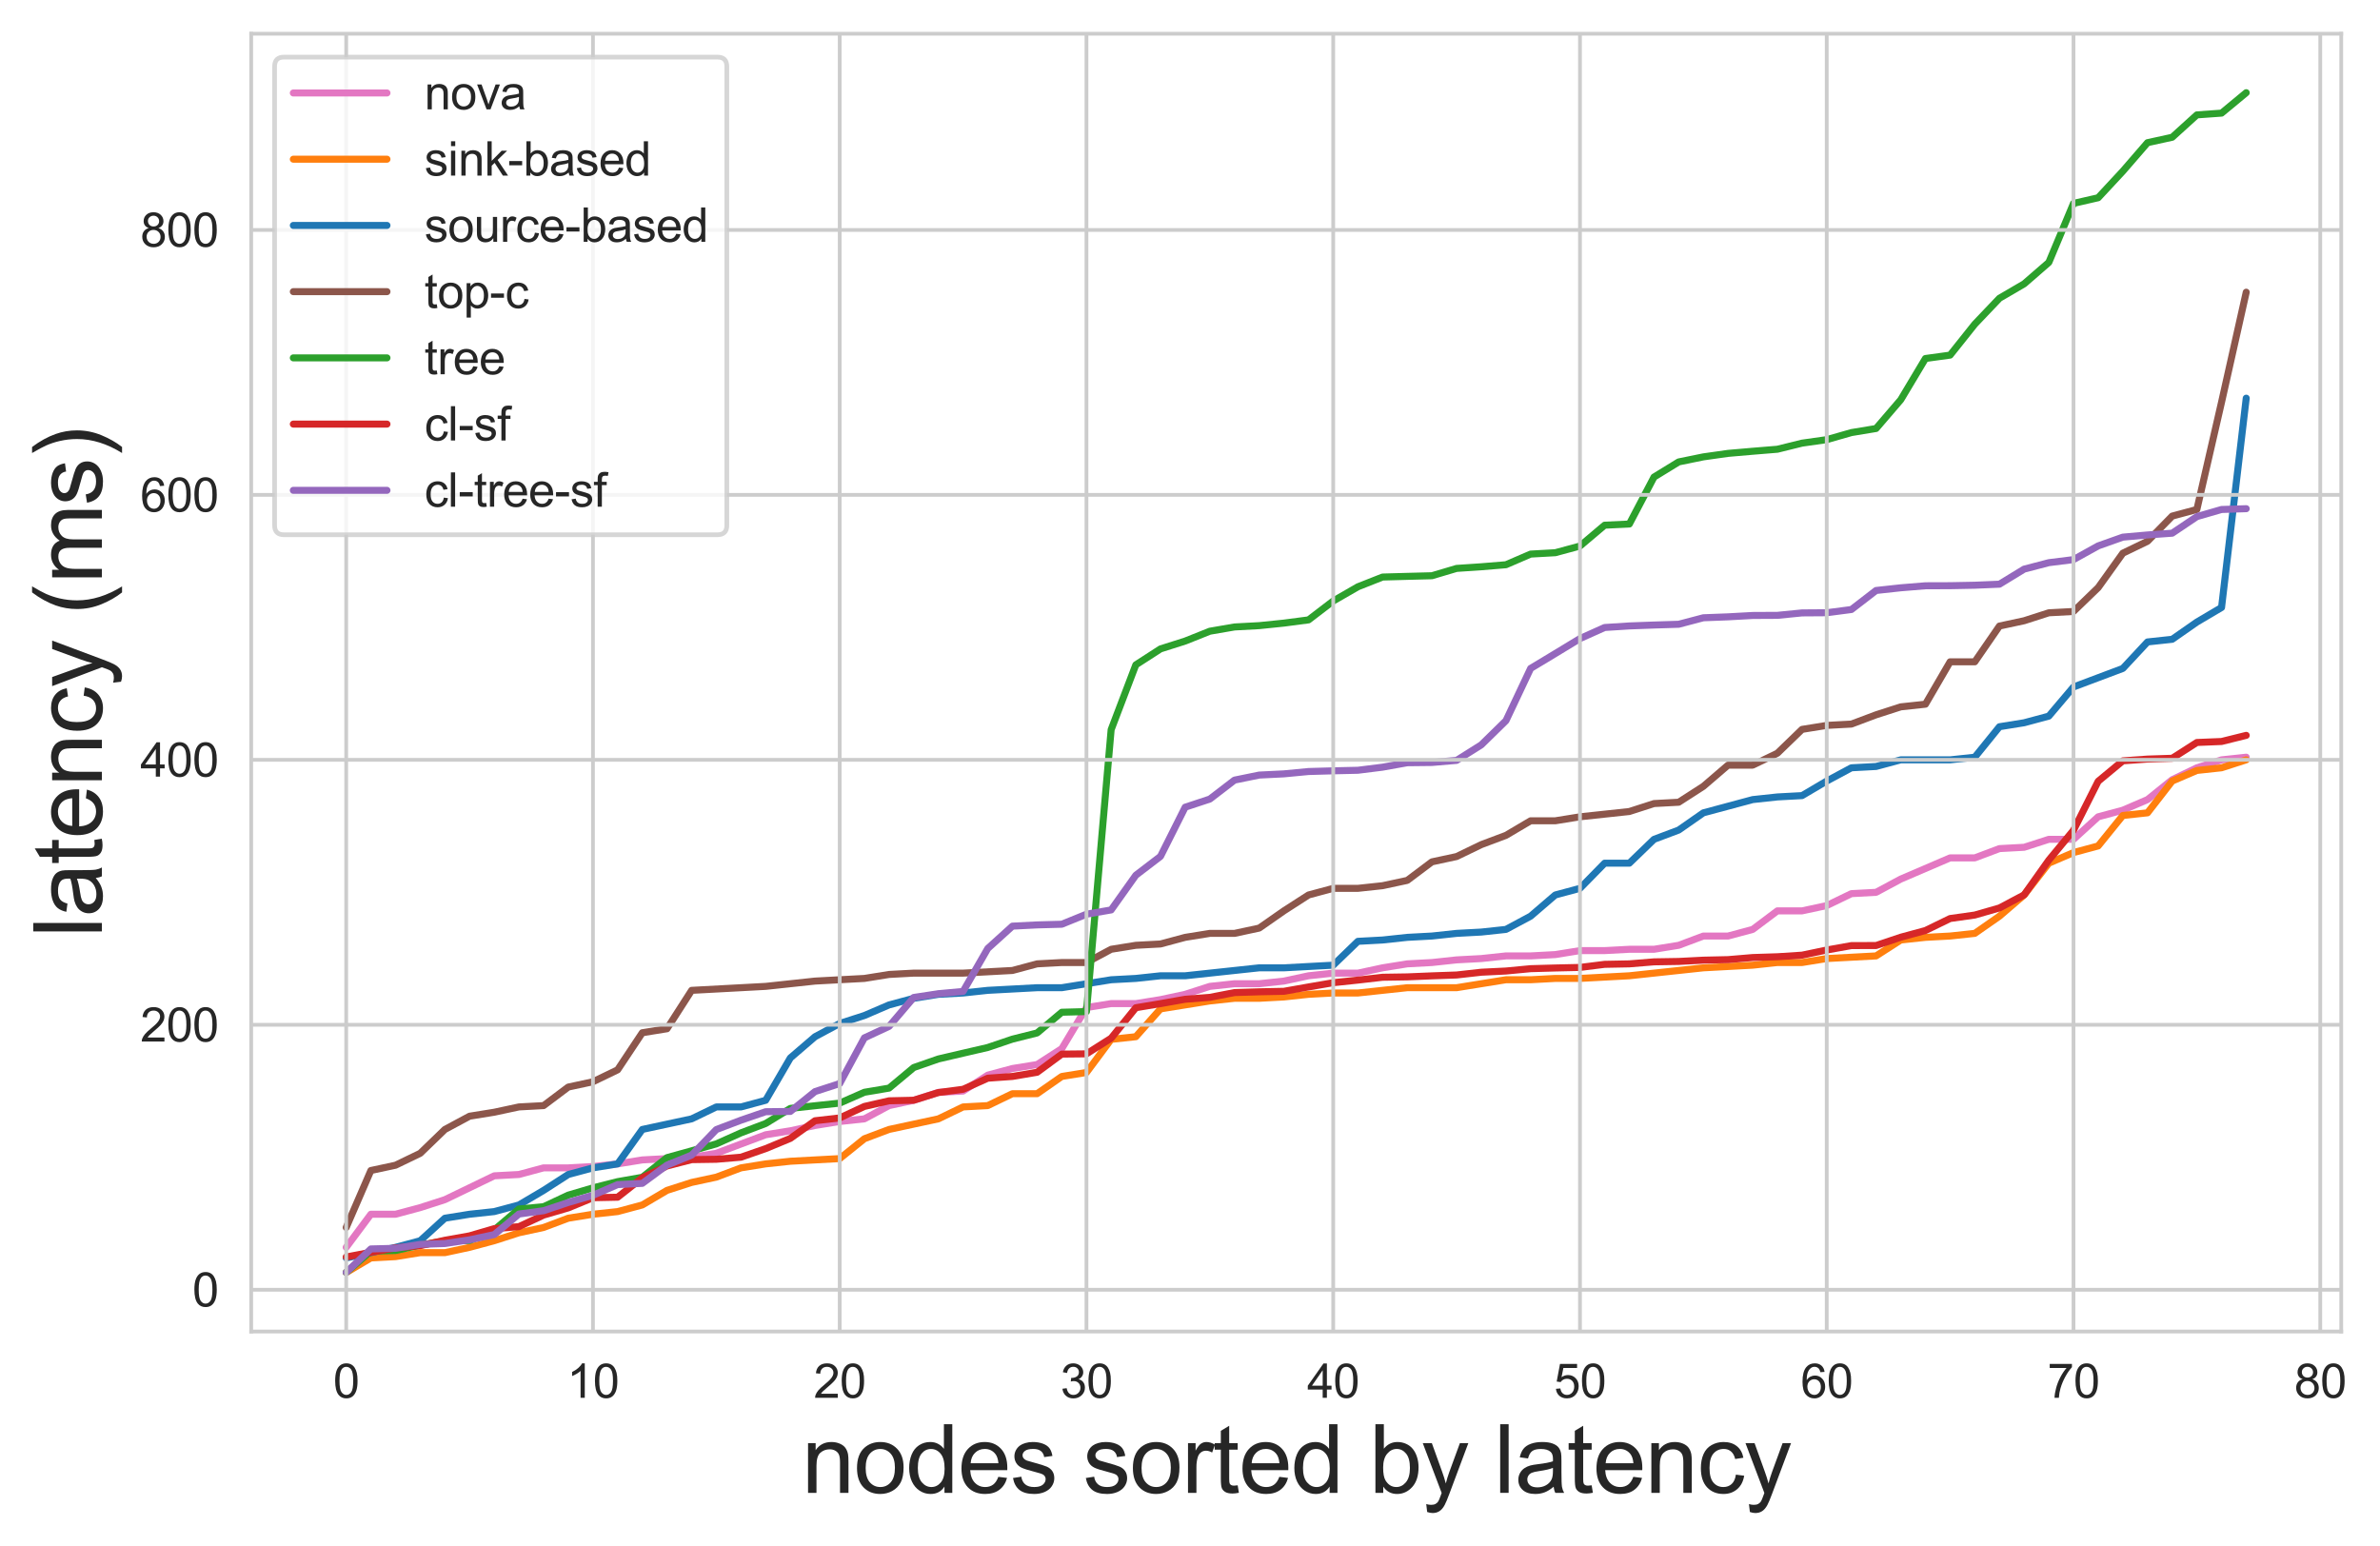 <?xml version="1.0" encoding="utf-8" standalone="no"?>
<!DOCTYPE svg PUBLIC "-//W3C//DTD SVG 1.1//EN"
  "http://www.w3.org/Graphics/SVG/1.1/DTD/svg11.dtd">
<svg xmlns:xlink="http://www.w3.org/1999/xlink" width="508.333pt" height="330.27pt" viewBox="0 0 508.333 330.27" xmlns="http://www.w3.org/2000/svg" version="1.1">
 <defs>
  <style type="text/css">*{stroke-linejoin: round; stroke-linecap: butt}</style>
 </defs>
 <g id="figure_1">
  <g id="patch_1">
   <path d="M 0 330.27 
L 508.333 330.27 
L 508.333 0 
L 0 0 
z
" style="fill: #ffffff"/>
  </g>
  <g id="axes_1">
   <g id="patch_2">
    <path d="M 53.652 284.4 
L 500.052 284.4 
L 500.052 7.2 
L 53.652 7.2 
z
" style="fill: #ffffff"/>
   </g>
   <g id="line2d_1">
    <path d="M 73.942 266.424 
L 79.213 259.35 
L 84.483 259.35 
L 89.754 257.935 
L 95.024 256.237 
L 100.294 253.691 
L 105.565 251.144 
L 110.835 250.861 
L 116.105 249.447 
L 121.376 249.447 
L 126.646 249.164 
L 131.916 248.598 
L 137.187 247.749 
L 142.457 247.466 
L 147.728 247.183 
L 152.998 246.334 
L 158.268 244.353 
L 163.539 242.373 
L 168.809 241.524 
L 174.079 240.392 
L 179.35 239.543 
L 184.62 238.977 
L 189.891 236.148 
L 195.161 235.016 
L 200.431 233.318 
L 205.702 233.035 
L 210.972 229.64 
L 216.242 228.225 
L 221.513 227.376 
L 226.783 223.981 
L 232.053 215.209 
L 237.324 214.36 
L 242.594 214.36 
L 247.865 213.511 
L 253.135 212.379 
L 258.405 210.682 
L 263.676 210.116 
L 268.946 210.116 
L 274.216 209.55 
L 279.487 208.418 
L 284.757 207.852 
L 290.027 207.852 
L 295.298 206.72 
L 300.568 205.871 
L 305.839 205.589 
L 311.109 205.023 
L 316.379 204.74 
L 321.65 204.174 
L 326.92 204.174 
L 332.19 203.891 
L 337.461 203.042 
L 342.731 203.042 
L 348.002 202.759 
L 353.272 202.759 
L 358.542 201.91 
L 363.813 199.929 
L 369.083 199.929 
L 374.353 198.515 
L 379.624 194.553 
L 384.894 194.553 
L 390.164 193.421 
L 395.435 190.875 
L 400.705 190.592 
L 405.976 187.762 
L 411.246 185.499 
L 416.516 183.235 
L 421.787 183.235 
L 427.057 181.254 
L 432.327 180.971 
L 437.598 179.274 
L 442.868 179.274 
L 448.138 174.463 
L 453.409 173.049 
L 458.679 170.785 
L 463.95 166.541 
L 469.22 163.994 
L 474.49 162.296 
L 479.761 161.73 
" clip-path="url(#p0b3bf4dddc)" style="fill: none; stroke: #e377c2; stroke-width: 1.5; stroke-linecap: round"/>
   </g>
   <g id="line2d_2">
    <path d="M 73.942 271.8 
L 79.213 268.687 
L 84.483 268.405 
L 89.754 267.556 
L 95.024 267.556 
L 100.294 266.424 
L 105.565 265.009 
L 110.835 263.311 
L 116.105 262.18 
L 121.376 260.199 
L 126.646 259.35 
L 131.916 258.784 
L 137.187 257.369 
L 142.457 254.257 
L 147.728 252.559 
L 152.998 251.427 
L 158.268 249.447 
L 163.539 248.598 
L 168.809 248.032 
L 174.079 247.749 
L 179.35 247.466 
L 184.62 243.222 
L 189.891 241.241 
L 195.161 240.109 
L 200.431 238.977 
L 205.702 236.431 
L 210.972 236.148 
L 216.242 233.601 
L 221.513 233.601 
L 226.783 229.923 
L 232.053 229.074 
L 237.324 222 
L 242.594 221.434 
L 247.865 215.492 
L 253.135 214.643 
L 258.405 213.794 
L 263.676 213.228 
L 268.946 213.228 
L 274.216 212.945 
L 279.487 212.379 
L 284.757 212.096 
L 290.027 212.096 
L 295.298 211.531 
L 300.568 210.965 
L 305.839 210.965 
L 311.109 210.965 
L 316.379 210.116 
L 321.65 209.267 
L 326.92 209.267 
L 332.19 208.984 
L 337.461 208.984 
L 342.731 208.701 
L 348.002 208.418 
L 353.272 207.852 
L 358.542 207.286 
L 363.813 206.72 
L 369.083 206.437 
L 374.353 206.154 
L 379.624 205.589 
L 384.894 205.589 
L 390.164 204.74 
L 395.435 204.457 
L 400.705 204.174 
L 405.976 200.778 
L 411.246 200.212 
L 416.516 199.929 
L 421.787 199.363 
L 427.057 195.685 
L 432.327 191.158 
L 437.598 184.367 
L 442.868 182.103 
L 448.138 180.688 
L 453.409 174.18 
L 458.679 173.615 
L 463.95 166.824 
L 469.22 164.56 
L 474.49 163.994 
L 479.761 162.296 
" clip-path="url(#p0b3bf4dddc)" style="fill: none; stroke: #ff7f0e; stroke-width: 1.5; stroke-linecap: round"/>
   </g>
   <g id="line2d_3">
    <path d="M 73.942 268.687 
L 79.213 267.556 
L 84.483 266.424 
L 89.754 265.009 
L 95.024 260.199 
L 100.294 259.35 
L 105.565 258.784 
L 110.835 257.369 
L 116.105 254.257 
L 121.376 250.861 
L 126.646 249.447 
L 131.916 248.598 
L 137.187 241.241 
L 142.457 240.109 
L 147.728 238.977 
L 152.998 236.431 
L 158.268 236.431 
L 163.539 235.016 
L 168.809 225.961 
L 174.079 221.434 
L 179.35 218.604 
L 184.62 216.907 
L 189.891 214.643 
L 195.161 213.228 
L 200.431 212.379 
L 205.702 212.096 
L 210.972 211.531 
L 216.242 211.248 
L 221.513 210.965 
L 226.783 210.965 
L 232.053 210.116 
L 237.324 209.267 
L 242.594 208.984 
L 247.865 208.418 
L 253.135 208.418 
L 258.405 207.852 
L 263.676 207.286 
L 268.946 206.72 
L 274.216 206.72 
L 279.487 206.437 
L 284.757 206.154 
L 290.027 201.061 
L 295.298 200.778 
L 300.568 200.212 
L 305.839 199.929 
L 311.109 199.363 
L 316.379 199.081 
L 321.65 198.515 
L 326.92 195.685 
L 332.19 191.158 
L 337.461 189.743 
L 342.731 184.367 
L 348.002 184.367 
L 353.272 179.274 
L 358.542 177.293 
L 363.813 173.615 
L 369.083 172.2 
L 374.353 170.785 
L 379.624 170.219 
L 384.894 169.936 
L 390.164 166.824 
L 395.435 163.994 
L 400.705 163.711 
L 405.976 162.296 
L 411.246 162.296 
L 416.516 162.296 
L 421.787 161.73 
L 427.057 155.222 
L 432.327 154.374 
L 437.598 152.959 
L 442.868 146.734 
L 448.138 144.753 
L 453.409 142.772 
L 458.679 137.113 
L 463.95 136.547 
L 469.22 132.869 
L 474.49 129.757 
L 479.761 85.05 
" clip-path="url(#p0b3bf4dddc)" style="fill: none; stroke: #1f77b4; stroke-width: 1.5; stroke-linecap: round"/>
   </g>
   <g id="line2d_4">
    <path d="M 73.942 262.18 
L 79.213 250.012 
L 84.483 248.881 
L 89.754 246.334 
L 95.024 241.241 
L 100.294 238.411 
L 105.565 237.562 
L 110.835 236.431 
L 116.105 236.148 
L 121.376 232.186 
L 126.646 231.054 
L 131.916 228.508 
L 137.187 220.585 
L 142.457 219.736 
L 147.728 211.531 
L 152.998 211.248 
L 158.268 210.965 
L 163.539 210.682 
L 168.809 210.116 
L 174.079 209.55 
L 179.35 209.267 
L 184.62 208.984 
L 189.891 208.135 
L 195.161 207.852 
L 200.431 207.852 
L 205.702 207.852 
L 210.972 207.569 
L 216.242 207.286 
L 221.513 205.871 
L 226.783 205.589 
L 232.053 205.589 
L 237.324 202.759 
L 242.594 201.91 
L 247.865 201.627 
L 253.135 200.212 
L 258.405 199.363 
L 263.676 199.363 
L 268.946 198.232 
L 274.216 194.553 
L 279.487 191.158 
L 284.757 189.743 
L 290.027 189.743 
L 295.298 189.177 
L 300.568 188.045 
L 305.839 184.084 
L 311.109 182.952 
L 316.379 180.405 
L 321.65 178.425 
L 326.92 175.312 
L 332.19 175.312 
L 337.461 174.463 
L 342.731 173.898 
L 348.002 173.332 
L 353.272 171.634 
L 358.542 171.351 
L 363.813 167.955 
L 369.083 163.428 
L 374.353 163.428 
L 379.624 160.882 
L 384.894 155.788 
L 390.164 154.94 
L 395.435 154.657 
L 400.705 152.676 
L 405.976 150.978 
L 411.246 150.412 
L 416.516 141.358 
L 421.787 141.358 
L 427.057 133.718 
L 432.327 132.586 
L 437.598 130.888 
L 442.868 130.605 
L 448.138 125.512 
L 453.409 118.155 
L 458.679 115.609 
L 463.95 110.233 
L 469.22 108.818 
L 474.49 85.898 
L 479.761 62.413 
" clip-path="url(#p0b3bf4dddc)" style="fill: none; stroke: #8c564b; stroke-width: 1.5; stroke-linecap: round"/>
   </g>
   <g id="line2d_5">
    <path d="M 73.942 271.777 
L 79.213 267.226 
L 84.483 267.102 
L 89.754 265.945 
L 95.024 265.041 
L 100.294 264.968 
L 105.565 262.7 
L 110.835 258.228 
L 116.105 257.739 
L 121.376 255.27 
L 126.646 253.717 
L 131.916 252.387 
L 137.187 251.456 
L 142.457 247.258 
L 147.728 245.8 
L 152.998 244.324 
L 158.268 241.965 
L 163.539 239.969 
L 168.809 236.745 
L 174.079 236.177 
L 179.35 235.615 
L 184.62 233.3 
L 189.891 232.41 
L 195.161 228.016 
L 200.431 226.184 
L 205.702 224.955 
L 210.972 223.734 
L 216.242 221.951 
L 221.513 220.63 
L 226.783 216.206 
L 232.053 216.065 
L 237.324 155.85 
L 242.594 142.004 
L 247.865 138.6 
L 253.135 136.926 
L 258.405 134.823 
L 263.676 133.914 
L 268.946 133.631 
L 274.216 133.092 
L 279.487 132.401 
L 284.757 128.368 
L 290.027 125.333 
L 295.298 123.252 
L 300.568 123.106 
L 305.839 122.972 
L 311.109 121.407 
L 316.379 121.055 
L 321.65 120.622 
L 326.92 118.347 
L 332.19 118.054 
L 337.461 116.63 
L 342.731 112.176 
L 348.002 111.928 
L 353.272 101.897 
L 358.542 98.662 
L 363.813 97.584 
L 369.083 96.84 
L 374.353 96.385 
L 379.624 95.954 
L 384.894 94.652 
L 390.164 93.903 
L 395.435 92.397 
L 400.705 91.524 
L 405.976 85.381 
L 411.246 76.573 
L 416.516 75.849 
L 421.787 69.236 
L 427.057 63.701 
L 432.327 60.625 
L 437.598 56.054 
L 442.868 43.444 
L 448.138 42.236 
L 453.409 36.564 
L 458.679 30.474 
L 463.95 29.318 
L 469.22 24.539 
L 474.49 24.163 
L 479.761 19.8 
" clip-path="url(#p0b3bf4dddc)" style="fill: none; stroke: #2ca02c; stroke-width: 1.5; stroke-linecap: round"/>
   </g>
   <g id="line2d_6">
    <path d="M 73.942 268.485 
L 79.213 267.482 
L 84.483 266.545 
L 89.754 266.056 
L 95.024 264.909 
L 100.294 263.966 
L 105.565 262.428 
L 110.835 262.001 
L 116.105 259.532 
L 121.376 257.995 
L 126.646 255.825 
L 131.916 255.717 
L 137.187 251.56 
L 142.457 249.04 
L 147.728 247.692 
L 152.998 247.612 
L 158.268 247.168 
L 163.539 245.335 
L 168.809 243.149 
L 174.079 239.381 
L 179.35 238.776 
L 184.62 236.327 
L 189.891 235.122 
L 195.161 235.002 
L 200.431 233.355 
L 205.702 232.66 
L 210.972 230.294 
L 216.242 229.92 
L 221.513 229.029 
L 226.783 225.147 
L 232.053 225.092 
L 237.324 221.753 
L 242.594 215.243 
L 247.865 214.367 
L 253.135 213.435 
L 258.405 213.025 
L 263.676 212.005 
L 268.946 211.842 
L 274.216 211.734 
L 279.487 210.802 
L 284.757 209.898 
L 290.027 209.341 
L 295.298 208.735 
L 300.568 208.653 
L 305.839 208.434 
L 311.109 208.249 
L 316.379 207.659 
L 321.65 207.402 
L 326.92 206.901 
L 332.19 206.753 
L 337.461 206.634 
L 342.731 205.974 
L 348.002 205.873 
L 353.272 205.442 
L 358.542 205.358 
L 363.813 205.085 
L 369.083 204.968 
L 374.353 204.522 
L 379.624 204.353 
L 384.894 204.013 
L 390.164 202.914 
L 395.435 201.973 
L 400.705 201.955 
L 405.976 200.179 
L 411.246 198.752 
L 416.516 196.188 
L 421.787 195.445 
L 427.057 193.93 
L 432.327 191.137 
L 437.598 183.714 
L 442.868 177.338 
L 448.138 166.876 
L 453.409 162.506 
L 458.679 162.131 
L 463.95 161.959 
L 469.22 158.589 
L 474.49 158.376 
L 479.761 157.067 
" clip-path="url(#p0b3bf4dddc)" style="fill: none; stroke: #d62728; stroke-width: 1.5; stroke-linecap: round"/>
   </g>
   <g id="line2d_7">
    <path d="M 73.942 271.777 
L 79.213 266.763 
L 84.483 266.628 
L 89.754 265.786 
L 95.024 265.606 
L 100.294 264.823 
L 105.565 263.697 
L 110.835 259.305 
L 116.105 258.597 
L 121.376 256.836 
L 126.646 255.299 
L 131.916 253.022 
L 137.187 252.755 
L 142.457 248.865 
L 147.728 246.721 
L 152.998 241.26 
L 158.268 239.264 
L 163.539 237.452 
L 168.809 237.395 
L 174.079 233.149 
L 179.35 231.442 
L 184.62 221.677 
L 189.891 219.228 
L 195.161 213.046 
L 200.431 212.245 
L 205.702 211.76 
L 210.972 202.59 
L 216.242 197.817 
L 221.513 197.552 
L 226.783 197.408 
L 232.053 195.265 
L 237.324 194.355 
L 242.594 186.947 
L 247.865 182.915 
L 253.135 172.413 
L 258.405 170.671 
L 263.676 166.624 
L 268.946 165.548 
L 274.216 165.291 
L 279.487 164.79 
L 284.757 164.641 
L 290.027 164.522 
L 295.298 163.862 
L 300.568 162.915 
L 305.839 162.857 
L 311.109 162.411 
L 316.379 159.096 
L 321.65 153.931 
L 326.92 142.769 
L 332.19 139.592 
L 337.461 136.393 
L 342.731 134.028 
L 348.002 133.694 
L 353.272 133.5 
L 358.542 133.337 
L 363.813 131.95 
L 369.083 131.75 
L 374.353 131.46 
L 379.624 131.433 
L 384.894 130.912 
L 390.164 130.876 
L 395.435 130.187 
L 400.705 126.122 
L 405.976 125.549 
L 411.246 125.117 
L 416.516 125.1 
L 421.787 124.998 
L 427.057 124.777 
L 432.327 121.558 
L 437.598 120.183 
L 442.868 119.523 
L 448.138 116.6 
L 453.409 114.728 
L 458.679 114.262 
L 463.95 113.886 
L 469.22 110.344 
L 474.49 108.822 
L 479.761 108.652 
" clip-path="url(#p0b3bf4dddc)" style="fill: none; stroke: #9467bd; stroke-width: 1.5; stroke-linecap: round"/>
   </g>
   <g id="matplotlib.axis_1">
    <g id="xtick_1">
     <g id="line2d_8">
      <path d="M 73.942 284.4 
L 73.942 7.2 
" clip-path="url(#p0b3bf4dddc)" style="fill: none; stroke: #cccccc; stroke-width: 0.8; stroke-linecap: round"/>
     </g>
     <g id="text_1">
      <!-- 0 -->
      <g style="fill: #262626" transform="translate(71.162 298.558) scale(0.1 -0.1)">
       <defs>
        <path id="ArialMT-30" d="M 266 2259 
Q 266 3072 433 3567 
Q 600 4063 929 4331 
Q 1259 4600 1759 4600 
Q 2128 4600 2406 4451 
Q 2684 4303 2865 4023 
Q 3047 3744 3150 3342 
Q 3253 2941 3253 2259 
Q 3253 1453 3087 958 
Q 2922 463 2592 192 
Q 2263 -78 1759 -78 
Q 1097 -78 719 397 
Q 266 969 266 2259 
z
M 844 2259 
Q 844 1131 1108 757 
Q 1372 384 1759 384 
Q 2147 384 2411 759 
Q 2675 1134 2675 2259 
Q 2675 3391 2411 3762 
Q 2147 4134 1753 4134 
Q 1366 4134 1134 3806 
Q 844 3388 844 2259 
z
" transform="scale(0.016)"/>
       </defs>
       <use xlink:href="#ArialMT-30"/>
      </g>
     </g>
    </g>
    <g id="xtick_2">
     <g id="line2d_9">
      <path d="M 126.646 284.4 
L 126.646 7.2 
" clip-path="url(#p0b3bf4dddc)" style="fill: none; stroke: #cccccc; stroke-width: 0.8; stroke-linecap: round"/>
     </g>
     <g id="text_2">
      <!-- 10 -->
      <g style="fill: #262626" transform="translate(121.085 298.558) scale(0.1 -0.1)">
       <defs>
        <path id="ArialMT-31" d="M 2384 0 
L 1822 0 
L 1822 3584 
Q 1619 3391 1289 3197 
Q 959 3003 697 2906 
L 697 3450 
Q 1169 3672 1522 3987 
Q 1875 4303 2022 4600 
L 2384 4600 
L 2384 0 
z
" transform="scale(0.016)"/>
       </defs>
       <use xlink:href="#ArialMT-31"/>
       <use xlink:href="#ArialMT-30" x="55.615"/>
      </g>
     </g>
    </g>
    <g id="xtick_3">
     <g id="line2d_10">
      <path d="M 179.35 284.4 
L 179.35 7.2 
" clip-path="url(#p0b3bf4dddc)" style="fill: none; stroke: #cccccc; stroke-width: 0.8; stroke-linecap: round"/>
     </g>
     <g id="text_3">
      <!-- 20 -->
      <g style="fill: #262626" transform="translate(173.789 298.558) scale(0.1 -0.1)">
       <defs>
        <path id="ArialMT-32" d="M 3222 541 
L 3222 0 
L 194 0 
Q 188 203 259 391 
Q 375 700 629 1000 
Q 884 1300 1366 1694 
Q 2113 2306 2375 2664 
Q 2638 3022 2638 3341 
Q 2638 3675 2398 3904 
Q 2159 4134 1775 4134 
Q 1369 4134 1125 3890 
Q 881 3647 878 3216 
L 300 3275 
Q 359 3922 746 4261 
Q 1134 4600 1788 4600 
Q 2447 4600 2831 4234 
Q 3216 3869 3216 3328 
Q 3216 3053 3103 2787 
Q 2991 2522 2730 2228 
Q 2469 1934 1863 1422 
Q 1356 997 1212 845 
Q 1069 694 975 541 
L 3222 541 
z
" transform="scale(0.016)"/>
       </defs>
       <use xlink:href="#ArialMT-32"/>
       <use xlink:href="#ArialMT-30" x="55.615"/>
      </g>
     </g>
    </g>
    <g id="xtick_4">
     <g id="line2d_11">
      <path d="M 232.053 284.4 
L 232.053 7.2 
" clip-path="url(#p0b3bf4dddc)" style="fill: none; stroke: #cccccc; stroke-width: 0.8; stroke-linecap: round"/>
     </g>
     <g id="text_4">
      <!-- 30 -->
      <g style="fill: #262626" transform="translate(226.493 298.558) scale(0.1 -0.1)">
       <defs>
        <path id="ArialMT-33" d="M 269 1209 
L 831 1284 
Q 928 806 1161 595 
Q 1394 384 1728 384 
Q 2125 384 2398 659 
Q 2672 934 2672 1341 
Q 2672 1728 2419 1979 
Q 2166 2231 1775 2231 
Q 1616 2231 1378 2169 
L 1441 2663 
Q 1497 2656 1531 2656 
Q 1891 2656 2178 2843 
Q 2466 3031 2466 3422 
Q 2466 3731 2256 3934 
Q 2047 4138 1716 4138 
Q 1388 4138 1169 3931 
Q 950 3725 888 3313 
L 325 3413 
Q 428 3978 793 4289 
Q 1159 4600 1703 4600 
Q 2078 4600 2393 4439 
Q 2709 4278 2876 4000 
Q 3044 3722 3044 3409 
Q 3044 3113 2884 2869 
Q 2725 2625 2413 2481 
Q 2819 2388 3044 2092 
Q 3269 1797 3269 1353 
Q 3269 753 2831 336 
Q 2394 -81 1725 -81 
Q 1122 -81 723 278 
Q 325 638 269 1209 
z
" transform="scale(0.016)"/>
       </defs>
       <use xlink:href="#ArialMT-33"/>
       <use xlink:href="#ArialMT-30" x="55.615"/>
      </g>
     </g>
    </g>
    <g id="xtick_5">
     <g id="line2d_12">
      <path d="M 284.757 284.4 
L 284.757 7.2 
" clip-path="url(#p0b3bf4dddc)" style="fill: none; stroke: #cccccc; stroke-width: 0.8; stroke-linecap: round"/>
     </g>
     <g id="text_5">
      <!-- 40 -->
      <g style="fill: #262626" transform="translate(279.196 298.558) scale(0.1 -0.1)">
       <defs>
        <path id="ArialMT-34" d="M 2069 0 
L 2069 1097 
L 81 1097 
L 81 1613 
L 2172 4581 
L 2631 4581 
L 2631 1613 
L 3250 1613 
L 3250 1097 
L 2631 1097 
L 2631 0 
L 2069 0 
z
M 2069 1613 
L 2069 3678 
L 634 1613 
L 2069 1613 
z
" transform="scale(0.016)"/>
       </defs>
       <use xlink:href="#ArialMT-34"/>
       <use xlink:href="#ArialMT-30" x="55.615"/>
      </g>
     </g>
    </g>
    <g id="xtick_6">
     <g id="line2d_13">
      <path d="M 337.461 284.4 
L 337.461 7.2 
" clip-path="url(#p0b3bf4dddc)" style="fill: none; stroke: #cccccc; stroke-width: 0.8; stroke-linecap: round"/>
     </g>
     <g id="text_6">
      <!-- 50 -->
      <g style="fill: #262626" transform="translate(331.9 298.558) scale(0.1 -0.1)">
       <defs>
        <path id="ArialMT-35" d="M 266 1200 
L 856 1250 
Q 922 819 1161 601 
Q 1400 384 1738 384 
Q 2144 384 2425 690 
Q 2706 997 2706 1503 
Q 2706 1984 2436 2262 
Q 2166 2541 1728 2541 
Q 1456 2541 1237 2417 
Q 1019 2294 894 2097 
L 366 2166 
L 809 4519 
L 3088 4519 
L 3088 3981 
L 1259 3981 
L 1013 2750 
Q 1425 3038 1878 3038 
Q 2478 3038 2890 2622 
Q 3303 2206 3303 1553 
Q 3303 931 2941 478 
Q 2500 -78 1738 -78 
Q 1113 -78 717 272 
Q 322 622 266 1200 
z
" transform="scale(0.016)"/>
       </defs>
       <use xlink:href="#ArialMT-35"/>
       <use xlink:href="#ArialMT-30" x="55.615"/>
      </g>
     </g>
    </g>
    <g id="xtick_7">
     <g id="line2d_14">
      <path d="M 390.164 284.4 
L 390.164 7.2 
" clip-path="url(#p0b3bf4dddc)" style="fill: none; stroke: #cccccc; stroke-width: 0.8; stroke-linecap: round"/>
     </g>
     <g id="text_7">
      <!-- 60 -->
      <g style="fill: #262626" transform="translate(384.603 298.558) scale(0.1 -0.1)">
       <defs>
        <path id="ArialMT-36" d="M 3184 3459 
L 2625 3416 
Q 2550 3747 2413 3897 
Q 2184 4138 1850 4138 
Q 1581 4138 1378 3988 
Q 1113 3794 959 3422 
Q 806 3050 800 2363 
Q 1003 2672 1297 2822 
Q 1591 2972 1913 2972 
Q 2475 2972 2870 2558 
Q 3266 2144 3266 1488 
Q 3266 1056 3080 686 
Q 2894 316 2569 119 
Q 2244 -78 1831 -78 
Q 1128 -78 684 439 
Q 241 956 241 2144 
Q 241 3472 731 4075 
Q 1159 4600 1884 4600 
Q 2425 4600 2770 4297 
Q 3116 3994 3184 3459 
z
M 888 1484 
Q 888 1194 1011 928 
Q 1134 663 1356 523 
Q 1578 384 1822 384 
Q 2178 384 2434 671 
Q 2691 959 2691 1453 
Q 2691 1928 2437 2201 
Q 2184 2475 1800 2475 
Q 1419 2475 1153 2201 
Q 888 1928 888 1484 
z
" transform="scale(0.016)"/>
       </defs>
       <use xlink:href="#ArialMT-36"/>
       <use xlink:href="#ArialMT-30" x="55.615"/>
      </g>
     </g>
    </g>
    <g id="xtick_8">
     <g id="line2d_15">
      <path d="M 442.868 284.4 
L 442.868 7.2 
" clip-path="url(#p0b3bf4dddc)" style="fill: none; stroke: #cccccc; stroke-width: 0.8; stroke-linecap: round"/>
     </g>
     <g id="text_8">
      <!-- 70 -->
      <g style="fill: #262626" transform="translate(437.307 298.558) scale(0.1 -0.1)">
       <defs>
        <path id="ArialMT-37" d="M 303 3981 
L 303 4522 
L 3269 4522 
L 3269 4084 
Q 2831 3619 2401 2847 
Q 1972 2075 1738 1259 
Q 1569 684 1522 0 
L 944 0 
Q 953 541 1156 1306 
Q 1359 2072 1739 2783 
Q 2119 3494 2547 3981 
L 303 3981 
z
" transform="scale(0.016)"/>
       </defs>
       <use xlink:href="#ArialMT-37"/>
       <use xlink:href="#ArialMT-30" x="55.615"/>
      </g>
     </g>
    </g>
    <g id="xtick_9">
     <g id="line2d_16">
      <path d="M 495.572 284.4 
L 495.572 7.2 
" clip-path="url(#p0b3bf4dddc)" style="fill: none; stroke: #cccccc; stroke-width: 0.8; stroke-linecap: round"/>
     </g>
     <g id="text_9">
      <!-- 80 -->
      <g style="fill: #262626" transform="translate(490.011 298.558) scale(0.1 -0.1)">
       <defs>
        <path id="ArialMT-38" d="M 1131 2484 
Q 781 2613 612 2850 
Q 444 3088 444 3419 
Q 444 3919 803 4259 
Q 1163 4600 1759 4600 
Q 2359 4600 2725 4251 
Q 3091 3903 3091 3403 
Q 3091 3084 2923 2848 
Q 2756 2613 2416 2484 
Q 2838 2347 3058 2040 
Q 3278 1734 3278 1309 
Q 3278 722 2862 322 
Q 2447 -78 1769 -78 
Q 1091 -78 675 323 
Q 259 725 259 1325 
Q 259 1772 486 2073 
Q 713 2375 1131 2484 
z
M 1019 3438 
Q 1019 3113 1228 2906 
Q 1438 2700 1772 2700 
Q 2097 2700 2305 2904 
Q 2513 3109 2513 3406 
Q 2513 3716 2298 3927 
Q 2084 4138 1766 4138 
Q 1444 4138 1231 3931 
Q 1019 3725 1019 3438 
z
M 838 1322 
Q 838 1081 952 856 
Q 1066 631 1291 507 
Q 1516 384 1775 384 
Q 2178 384 2440 643 
Q 2703 903 2703 1303 
Q 2703 1709 2433 1975 
Q 2163 2241 1756 2241 
Q 1359 2241 1098 1978 
Q 838 1716 838 1322 
z
" transform="scale(0.016)"/>
       </defs>
       <use xlink:href="#ArialMT-38"/>
       <use xlink:href="#ArialMT-30" x="55.615"/>
      </g>
     </g>
    </g>
    <g id="text_10">
     <!-- nodes sorted by latency -->
     <g style="fill: #262626" transform="translate(171.239 318.861) scale(0.2 -0.2)">
      <defs>
       <path id="ArialMT-6e" d="M 422 0 
L 422 3319 
L 928 3319 
L 928 2847 
Q 1294 3394 1984 3394 
Q 2284 3394 2536 3286 
Q 2788 3178 2913 3003 
Q 3038 2828 3088 2588 
Q 3119 2431 3119 2041 
L 3119 0 
L 2556 0 
L 2556 2019 
Q 2556 2363 2490 2533 
Q 2425 2703 2258 2804 
Q 2091 2906 1866 2906 
Q 1506 2906 1245 2678 
Q 984 2450 984 1813 
L 984 0 
L 422 0 
z
" transform="scale(0.016)"/>
       <path id="ArialMT-6f" d="M 213 1659 
Q 213 2581 725 3025 
Q 1153 3394 1769 3394 
Q 2453 3394 2887 2945 
Q 3322 2497 3322 1706 
Q 3322 1066 3130 698 
Q 2938 331 2570 128 
Q 2203 -75 1769 -75 
Q 1072 -75 642 372 
Q 213 819 213 1659 
z
M 791 1659 
Q 791 1022 1069 705 
Q 1347 388 1769 388 
Q 2188 388 2466 706 
Q 2744 1025 2744 1678 
Q 2744 2294 2464 2611 
Q 2184 2928 1769 2928 
Q 1347 2928 1069 2612 
Q 791 2297 791 1659 
z
" transform="scale(0.016)"/>
       <path id="ArialMT-64" d="M 2575 0 
L 2575 419 
Q 2259 -75 1647 -75 
Q 1250 -75 917 144 
Q 584 363 401 755 
Q 219 1147 219 1656 
Q 219 2153 384 2558 
Q 550 2963 881 3178 
Q 1213 3394 1622 3394 
Q 1922 3394 2156 3267 
Q 2391 3141 2538 2938 
L 2538 4581 
L 3097 4581 
L 3097 0 
L 2575 0 
z
M 797 1656 
Q 797 1019 1065 703 
Q 1334 388 1700 388 
Q 2069 388 2326 689 
Q 2584 991 2584 1609 
Q 2584 2291 2321 2609 
Q 2059 2928 1675 2928 
Q 1300 2928 1048 2622 
Q 797 2316 797 1656 
z
" transform="scale(0.016)"/>
       <path id="ArialMT-65" d="M 2694 1069 
L 3275 997 
Q 3138 488 2766 206 
Q 2394 -75 1816 -75 
Q 1088 -75 661 373 
Q 234 822 234 1631 
Q 234 2469 665 2931 
Q 1097 3394 1784 3394 
Q 2450 3394 2872 2941 
Q 3294 2488 3294 1666 
Q 3294 1616 3291 1516 
L 816 1516 
Q 847 969 1125 678 
Q 1403 388 1819 388 
Q 2128 388 2347 550 
Q 2566 713 2694 1069 
z
M 847 1978 
L 2700 1978 
Q 2663 2397 2488 2606 
Q 2219 2931 1791 2931 
Q 1403 2931 1139 2672 
Q 875 2413 847 1978 
z
" transform="scale(0.016)"/>
       <path id="ArialMT-73" d="M 197 991 
L 753 1078 
Q 800 744 1014 566 
Q 1228 388 1613 388 
Q 2000 388 2187 545 
Q 2375 703 2375 916 
Q 2375 1106 2209 1216 
Q 2094 1291 1634 1406 
Q 1016 1563 777 1677 
Q 538 1791 414 1992 
Q 291 2194 291 2438 
Q 291 2659 392 2848 
Q 494 3038 669 3163 
Q 800 3259 1026 3326 
Q 1253 3394 1513 3394 
Q 1903 3394 2198 3281 
Q 2494 3169 2634 2976 
Q 2775 2784 2828 2463 
L 2278 2388 
Q 2241 2644 2061 2787 
Q 1881 2931 1553 2931 
Q 1166 2931 1000 2803 
Q 834 2675 834 2503 
Q 834 2394 903 2306 
Q 972 2216 1119 2156 
Q 1203 2125 1616 2013 
Q 2213 1853 2448 1751 
Q 2684 1650 2818 1456 
Q 2953 1263 2953 975 
Q 2953 694 2789 445 
Q 2625 197 2315 61 
Q 2006 -75 1616 -75 
Q 969 -75 630 194 
Q 291 463 197 991 
z
" transform="scale(0.016)"/>
       <path id="ArialMT-20" transform="scale(0.016)"/>
       <path id="ArialMT-72" d="M 416 0 
L 416 3319 
L 922 3319 
L 922 2816 
Q 1116 3169 1280 3281 
Q 1444 3394 1641 3394 
Q 1925 3394 2219 3213 
L 2025 2691 
Q 1819 2813 1613 2813 
Q 1428 2813 1281 2702 
Q 1134 2591 1072 2394 
Q 978 2094 978 1738 
L 978 0 
L 416 0 
z
" transform="scale(0.016)"/>
       <path id="ArialMT-74" d="M 1650 503 
L 1731 6 
Q 1494 -44 1306 -44 
Q 1000 -44 831 53 
Q 663 150 594 308 
Q 525 466 525 972 
L 525 2881 
L 113 2881 
L 113 3319 
L 525 3319 
L 525 4141 
L 1084 4478 
L 1084 3319 
L 1650 3319 
L 1650 2881 
L 1084 2881 
L 1084 941 
Q 1084 700 1114 631 
Q 1144 563 1211 522 
Q 1278 481 1403 481 
Q 1497 481 1650 503 
z
" transform="scale(0.016)"/>
       <path id="ArialMT-62" d="M 941 0 
L 419 0 
L 419 4581 
L 981 4581 
L 981 2947 
Q 1338 3394 1891 3394 
Q 2197 3394 2470 3270 
Q 2744 3147 2920 2923 
Q 3097 2700 3197 2384 
Q 3297 2069 3297 1709 
Q 3297 856 2875 390 
Q 2453 -75 1863 -75 
Q 1275 -75 941 416 
L 941 0 
z
M 934 1684 
Q 934 1088 1097 822 
Q 1363 388 1816 388 
Q 2184 388 2453 708 
Q 2722 1028 2722 1663 
Q 2722 2313 2464 2622 
Q 2206 2931 1841 2931 
Q 1472 2931 1203 2611 
Q 934 2291 934 1684 
z
" transform="scale(0.016)"/>
       <path id="ArialMT-79" d="M 397 -1278 
L 334 -750 
Q 519 -800 656 -800 
Q 844 -800 956 -737 
Q 1069 -675 1141 -563 
Q 1194 -478 1313 -144 
Q 1328 -97 1363 -6 
L 103 3319 
L 709 3319 
L 1400 1397 
Q 1534 1031 1641 628 
Q 1738 1016 1872 1384 
L 2581 3319 
L 3144 3319 
L 1881 -56 
Q 1678 -603 1566 -809 
Q 1416 -1088 1222 -1217 
Q 1028 -1347 759 -1347 
Q 597 -1347 397 -1278 
z
" transform="scale(0.016)"/>
       <path id="ArialMT-6c" d="M 409 0 
L 409 4581 
L 972 4581 
L 972 0 
L 409 0 
z
" transform="scale(0.016)"/>
       <path id="ArialMT-61" d="M 2588 409 
Q 2275 144 1986 34 
Q 1697 -75 1366 -75 
Q 819 -75 525 192 
Q 231 459 231 875 
Q 231 1119 342 1320 
Q 453 1522 633 1644 
Q 813 1766 1038 1828 
Q 1203 1872 1538 1913 
Q 2219 1994 2541 2106 
Q 2544 2222 2544 2253 
Q 2544 2597 2384 2738 
Q 2169 2928 1744 2928 
Q 1347 2928 1158 2789 
Q 969 2650 878 2297 
L 328 2372 
Q 403 2725 575 2942 
Q 747 3159 1072 3276 
Q 1397 3394 1825 3394 
Q 2250 3394 2515 3294 
Q 2781 3194 2906 3042 
Q 3031 2891 3081 2659 
Q 3109 2516 3109 2141 
L 3109 1391 
Q 3109 606 3145 398 
Q 3181 191 3288 0 
L 2700 0 
Q 2613 175 2588 409 
z
M 2541 1666 
Q 2234 1541 1622 1453 
Q 1275 1403 1131 1340 
Q 988 1278 909 1158 
Q 831 1038 831 891 
Q 831 666 1001 516 
Q 1172 366 1500 366 
Q 1825 366 2078 508 
Q 2331 650 2450 897 
Q 2541 1088 2541 1459 
L 2541 1666 
z
" transform="scale(0.016)"/>
       <path id="ArialMT-63" d="M 2588 1216 
L 3141 1144 
Q 3050 572 2676 248 
Q 2303 -75 1759 -75 
Q 1078 -75 664 370 
Q 250 816 250 1647 
Q 250 2184 428 2587 
Q 606 2991 970 3192 
Q 1334 3394 1763 3394 
Q 2303 3394 2647 3120 
Q 2991 2847 3088 2344 
L 2541 2259 
Q 2463 2594 2264 2762 
Q 2066 2931 1784 2931 
Q 1359 2931 1093 2626 
Q 828 2322 828 1663 
Q 828 994 1084 691 
Q 1341 388 1753 388 
Q 2084 388 2306 591 
Q 2528 794 2588 1216 
z
" transform="scale(0.016)"/>
      </defs>
      <use xlink:href="#ArialMT-6e"/>
      <use xlink:href="#ArialMT-6f" x="55.615"/>
      <use xlink:href="#ArialMT-64" x="111.23"/>
      <use xlink:href="#ArialMT-65" x="166.846"/>
      <use xlink:href="#ArialMT-73" x="222.461"/>
      <use xlink:href="#ArialMT-20" x="272.461"/>
      <use xlink:href="#ArialMT-73" x="300.244"/>
      <use xlink:href="#ArialMT-6f" x="350.244"/>
      <use xlink:href="#ArialMT-72" x="405.859"/>
      <use xlink:href="#ArialMT-74" x="439.16"/>
      <use xlink:href="#ArialMT-65" x="466.943"/>
      <use xlink:href="#ArialMT-64" x="522.559"/>
      <use xlink:href="#ArialMT-20" x="578.174"/>
      <use xlink:href="#ArialMT-62" x="605.957"/>
      <use xlink:href="#ArialMT-79" x="661.572"/>
      <use xlink:href="#ArialMT-20" x="711.572"/>
      <use xlink:href="#ArialMT-6c" x="739.355"/>
      <use xlink:href="#ArialMT-61" x="761.572"/>
      <use xlink:href="#ArialMT-74" x="817.188"/>
      <use xlink:href="#ArialMT-65" x="844.971"/>
      <use xlink:href="#ArialMT-6e" x="900.586"/>
      <use xlink:href="#ArialMT-63" x="956.201"/>
      <use xlink:href="#ArialMT-79" x="1006.201"/>
     </g>
    </g>
   </g>
   <g id="matplotlib.axis_2">
    <g id="ytick_1">
     <g id="line2d_17">
      <path d="M 53.652 275.478 
L 500.052 275.478 
" clip-path="url(#p0b3bf4dddc)" style="fill: none; stroke: #cccccc; stroke-width: 0.8; stroke-linecap: round"/>
     </g>
     <g id="text_11">
      <!-- 0 -->
      <g style="fill: #262626" transform="translate(41.091 279.057) scale(0.1 -0.1)">
       <use xlink:href="#ArialMT-30"/>
      </g>
     </g>
    </g>
    <g id="ytick_2">
     <g id="line2d_18">
      <path d="M 53.652 218.887 
L 500.052 218.887 
" clip-path="url(#p0b3bf4dddc)" style="fill: none; stroke: #cccccc; stroke-width: 0.8; stroke-linecap: round"/>
     </g>
     <g id="text_12">
      <!-- 200 -->
      <g style="fill: #262626" transform="translate(29.969 222.466) scale(0.1 -0.1)">
       <use xlink:href="#ArialMT-32"/>
       <use xlink:href="#ArialMT-30" x="55.615"/>
       <use xlink:href="#ArialMT-30" x="111.23"/>
      </g>
     </g>
    </g>
    <g id="ytick_3">
     <g id="line2d_19">
      <path d="M 53.652 162.296 
L 500.052 162.296 
" clip-path="url(#p0b3bf4dddc)" style="fill: none; stroke: #cccccc; stroke-width: 0.8; stroke-linecap: round"/>
     </g>
     <g id="text_13">
      <!-- 400 -->
      <g style="fill: #262626" transform="translate(29.969 165.875) scale(0.1 -0.1)">
       <use xlink:href="#ArialMT-34"/>
       <use xlink:href="#ArialMT-30" x="55.615"/>
       <use xlink:href="#ArialMT-30" x="111.23"/>
      </g>
     </g>
    </g>
    <g id="ytick_4">
     <g id="line2d_20">
      <path d="M 53.652 105.705 
L 500.052 105.705 
" clip-path="url(#p0b3bf4dddc)" style="fill: none; stroke: #cccccc; stroke-width: 0.8; stroke-linecap: round"/>
     </g>
     <g id="text_14">
      <!-- 600 -->
      <g style="fill: #262626" transform="translate(29.969 109.284) scale(0.1 -0.1)">
       <use xlink:href="#ArialMT-36"/>
       <use xlink:href="#ArialMT-30" x="55.615"/>
       <use xlink:href="#ArialMT-30" x="111.23"/>
      </g>
     </g>
    </g>
    <g id="ytick_5">
     <g id="line2d_21">
      <path d="M 53.652 49.114 
L 500.052 49.114 
" clip-path="url(#p0b3bf4dddc)" style="fill: none; stroke: #cccccc; stroke-width: 0.8; stroke-linecap: round"/>
     </g>
     <g id="text_15">
      <!-- 800 -->
      <g style="fill: #262626" transform="translate(29.969 52.693) scale(0.1 -0.1)">
       <use xlink:href="#ArialMT-38"/>
       <use xlink:href="#ArialMT-30" x="55.615"/>
       <use xlink:href="#ArialMT-30" x="111.23"/>
      </g>
     </g>
    </g>
    <g id="text_16">
     <!-- latency (ms) -->
     <g style="fill: #262626" transform="translate(21.759 200.25) rotate(-90) scale(0.2 -0.2)">
      <defs>
       <path id="ArialMT-28" d="M 1497 -1347 
Q 1031 -759 709 28 
Q 388 816 388 1659 
Q 388 2403 628 3084 
Q 909 3875 1497 4659 
L 1900 4659 
Q 1522 4009 1400 3731 
Q 1209 3300 1100 2831 
Q 966 2247 966 1656 
Q 966 153 1900 -1347 
L 1497 -1347 
z
" transform="scale(0.016)"/>
       <path id="ArialMT-6d" d="M 422 0 
L 422 3319 
L 925 3319 
L 925 2853 
Q 1081 3097 1340 3245 
Q 1600 3394 1931 3394 
Q 2300 3394 2536 3241 
Q 2772 3088 2869 2813 
Q 3263 3394 3894 3394 
Q 4388 3394 4653 3120 
Q 4919 2847 4919 2278 
L 4919 0 
L 4359 0 
L 4359 2091 
Q 4359 2428 4304 2576 
Q 4250 2725 4106 2815 
Q 3963 2906 3769 2906 
Q 3419 2906 3187 2673 
Q 2956 2441 2956 1928 
L 2956 0 
L 2394 0 
L 2394 2156 
Q 2394 2531 2256 2718 
Q 2119 2906 1806 2906 
Q 1569 2906 1367 2781 
Q 1166 2656 1075 2415 
Q 984 2175 984 1722 
L 984 0 
L 422 0 
z
" transform="scale(0.016)"/>
       <path id="ArialMT-29" d="M 791 -1347 
L 388 -1347 
Q 1322 153 1322 1656 
Q 1322 2244 1188 2822 
Q 1081 3291 891 3722 
Q 769 4003 388 4659 
L 791 4659 
Q 1378 3875 1659 3084 
Q 1900 2403 1900 1659 
Q 1900 816 1576 28 
Q 1253 -759 791 -1347 
z
" transform="scale(0.016)"/>
      </defs>
      <use xlink:href="#ArialMT-6c"/>
      <use xlink:href="#ArialMT-61" x="22.217"/>
      <use xlink:href="#ArialMT-74" x="77.832"/>
      <use xlink:href="#ArialMT-65" x="105.615"/>
      <use xlink:href="#ArialMT-6e" x="161.23"/>
      <use xlink:href="#ArialMT-63" x="216.846"/>
      <use xlink:href="#ArialMT-79" x="266.846"/>
      <use xlink:href="#ArialMT-20" x="316.846"/>
      <use xlink:href="#ArialMT-28" x="344.629"/>
      <use xlink:href="#ArialMT-6d" x="377.93"/>
      <use xlink:href="#ArialMT-73" x="461.23"/>
      <use xlink:href="#ArialMT-29" x="511.23"/>
     </g>
    </g>
   </g>
   <g id="patch_3">
    <path d="M 53.652 284.4 
L 53.652 7.2 
" style="fill: none; stroke: #cccccc; stroke-width: 0.8; stroke-linejoin: miter; stroke-linecap: square"/>
   </g>
   <g id="patch_4">
    <path d="M 500.052 284.4 
L 500.052 7.2 
" style="fill: none; stroke: #cccccc; stroke-width: 0.8; stroke-linejoin: miter; stroke-linecap: square"/>
   </g>
   <g id="patch_5">
    <path d="M 53.652 284.4 
L 500.052 284.4 
" style="fill: none; stroke: #cccccc; stroke-width: 0.8; stroke-linejoin: miter; stroke-linecap: square"/>
   </g>
   <g id="patch_6">
    <path d="M 53.652 7.2 
L 500.052 7.2 
" style="fill: none; stroke: #cccccc; stroke-width: 0.8; stroke-linejoin: miter; stroke-linecap: square"/>
   </g>
   <g id="legend_1">
    <g id="patch_7">
     <path d="M 60.652 114.217 
L 153.238 114.217 
Q 155.238 114.217 155.238 112.217 
L 155.238 14.2 
Q 155.238 12.2 153.238 12.2 
L 60.652 12.2 
Q 58.652 12.2 58.652 14.2 
L 58.652 112.217 
Q 58.652 114.217 60.652 114.217 
z
" style="fill: #ffffff; opacity: 0.8; stroke: #cccccc; stroke-linejoin: miter"/>
    </g>
    <g id="line2d_22">
     <path d="M 62.652 19.858 
L 72.652 19.858 
L 82.652 19.858 
" style="fill: none; stroke: #e377c2; stroke-width: 1.5; stroke-linecap: round"/>
    </g>
    <g id="text_17">
     <!-- nova -->
     <g style="fill: #262626" transform="translate(90.652 23.358) scale(0.1 -0.1)">
      <defs>
       <path id="ArialMT-76" d="M 1344 0 
L 81 3319 
L 675 3319 
L 1388 1331 
Q 1503 1009 1600 663 
Q 1675 925 1809 1294 
L 2547 3319 
L 3125 3319 
L 1869 0 
L 1344 0 
z
" transform="scale(0.016)"/>
      </defs>
      <use xlink:href="#ArialMT-6e"/>
      <use xlink:href="#ArialMT-6f" x="55.615"/>
      <use xlink:href="#ArialMT-76" x="111.23"/>
      <use xlink:href="#ArialMT-61" x="161.23"/>
     </g>
    </g>
    <g id="line2d_23">
     <path d="M 62.652 34.003 
L 72.652 34.003 
L 82.652 34.003 
" style="fill: none; stroke: #ff7f0e; stroke-width: 1.5; stroke-linecap: round"/>
    </g>
    <g id="text_18">
     <!-- sink-based -->
     <g style="fill: #262626" transform="translate(90.652 37.503) scale(0.1 -0.1)">
      <defs>
       <path id="ArialMT-69" d="M 425 3934 
L 425 4581 
L 988 4581 
L 988 3934 
L 425 3934 
z
M 425 0 
L 425 3319 
L 988 3319 
L 988 0 
L 425 0 
z
" transform="scale(0.016)"/>
       <path id="ArialMT-6b" d="M 425 0 
L 425 4581 
L 988 4581 
L 988 1969 
L 2319 3319 
L 3047 3319 
L 1778 2088 
L 3175 0 
L 2481 0 
L 1384 1697 
L 988 1316 
L 988 0 
L 425 0 
z
" transform="scale(0.016)"/>
       <path id="ArialMT-2d" d="M 203 1375 
L 203 1941 
L 1931 1941 
L 1931 1375 
L 203 1375 
z
" transform="scale(0.016)"/>
      </defs>
      <use xlink:href="#ArialMT-73"/>
      <use xlink:href="#ArialMT-69" x="50"/>
      <use xlink:href="#ArialMT-6e" x="72.217"/>
      <use xlink:href="#ArialMT-6b" x="127.832"/>
      <use xlink:href="#ArialMT-2d" x="177.832"/>
      <use xlink:href="#ArialMT-62" x="211.133"/>
      <use xlink:href="#ArialMT-61" x="266.748"/>
      <use xlink:href="#ArialMT-73" x="322.363"/>
      <use xlink:href="#ArialMT-65" x="372.363"/>
      <use xlink:href="#ArialMT-64" x="427.979"/>
     </g>
    </g>
    <g id="line2d_24">
     <path d="M 62.652 48.148 
L 72.652 48.148 
L 82.652 48.148 
" style="fill: none; stroke: #1f77b4; stroke-width: 1.5; stroke-linecap: round"/>
    </g>
    <g id="text_19">
     <!-- source-based -->
     <g style="fill: #262626" transform="translate(90.652 51.648) scale(0.1 -0.1)">
      <defs>
       <path id="ArialMT-75" d="M 2597 0 
L 2597 488 
Q 2209 -75 1544 -75 
Q 1250 -75 995 37 
Q 741 150 617 320 
Q 494 491 444 738 
Q 409 903 409 1263 
L 409 3319 
L 972 3319 
L 972 1478 
Q 972 1038 1006 884 
Q 1059 663 1231 536 
Q 1403 409 1656 409 
Q 1909 409 2131 539 
Q 2353 669 2445 892 
Q 2538 1116 2538 1541 
L 2538 3319 
L 3100 3319 
L 3100 0 
L 2597 0 
z
" transform="scale(0.016)"/>
      </defs>
      <use xlink:href="#ArialMT-73"/>
      <use xlink:href="#ArialMT-6f" x="50"/>
      <use xlink:href="#ArialMT-75" x="105.615"/>
      <use xlink:href="#ArialMT-72" x="161.23"/>
      <use xlink:href="#ArialMT-63" x="194.531"/>
      <use xlink:href="#ArialMT-65" x="244.531"/>
      <use xlink:href="#ArialMT-2d" x="300.146"/>
      <use xlink:href="#ArialMT-62" x="333.447"/>
      <use xlink:href="#ArialMT-61" x="389.062"/>
      <use xlink:href="#ArialMT-73" x="444.678"/>
      <use xlink:href="#ArialMT-65" x="494.678"/>
      <use xlink:href="#ArialMT-64" x="550.293"/>
     </g>
    </g>
    <g id="line2d_25">
     <path d="M 62.652 62.294 
L 72.652 62.294 
L 82.652 62.294 
" style="fill: none; stroke: #8c564b; stroke-width: 1.5; stroke-linecap: round"/>
    </g>
    <g id="text_20">
     <!-- top-c -->
     <g style="fill: #262626" transform="translate(90.652 65.794) scale(0.1 -0.1)">
      <defs>
       <path id="ArialMT-70" d="M 422 -1272 
L 422 3319 
L 934 3319 
L 934 2888 
Q 1116 3141 1344 3267 
Q 1572 3394 1897 3394 
Q 2322 3394 2647 3175 
Q 2972 2956 3137 2557 
Q 3303 2159 3303 1684 
Q 3303 1175 3120 767 
Q 2938 359 2589 142 
Q 2241 -75 1856 -75 
Q 1575 -75 1351 44 
Q 1128 163 984 344 
L 984 -1272 
L 422 -1272 
z
M 931 1641 
Q 931 1000 1190 694 
Q 1450 388 1819 388 
Q 2194 388 2461 705 
Q 2728 1022 2728 1688 
Q 2728 2322 2467 2637 
Q 2206 2953 1844 2953 
Q 1484 2953 1207 2617 
Q 931 2281 931 1641 
z
" transform="scale(0.016)"/>
      </defs>
      <use xlink:href="#ArialMT-74"/>
      <use xlink:href="#ArialMT-6f" x="27.783"/>
      <use xlink:href="#ArialMT-70" x="83.398"/>
      <use xlink:href="#ArialMT-2d" x="139.014"/>
      <use xlink:href="#ArialMT-63" x="172.314"/>
     </g>
    </g>
    <g id="line2d_26">
     <path d="M 62.652 76.439 
L 72.652 76.439 
L 82.652 76.439 
" style="fill: none; stroke: #2ca02c; stroke-width: 1.5; stroke-linecap: round"/>
    </g>
    <g id="text_21">
     <!-- tree -->
     <g style="fill: #262626" transform="translate(90.652 79.939) scale(0.1 -0.1)">
      <use xlink:href="#ArialMT-74"/>
      <use xlink:href="#ArialMT-72" x="27.783"/>
      <use xlink:href="#ArialMT-65" x="61.084"/>
      <use xlink:href="#ArialMT-65" x="116.699"/>
     </g>
    </g>
    <g id="line2d_27">
     <path d="M 62.652 90.584 
L 72.652 90.584 
L 82.652 90.584 
" style="fill: none; stroke: #d62728; stroke-width: 1.5; stroke-linecap: round"/>
    </g>
    <g id="text_22">
     <!-- cl-sf -->
     <g style="fill: #262626" transform="translate(90.652 94.084) scale(0.1 -0.1)">
      <defs>
       <path id="ArialMT-66" d="M 556 0 
L 556 2881 
L 59 2881 
L 59 3319 
L 556 3319 
L 556 3672 
Q 556 4006 616 4169 
Q 697 4388 901 4523 
Q 1106 4659 1475 4659 
Q 1713 4659 2000 4603 
L 1916 4113 
Q 1741 4144 1584 4144 
Q 1328 4144 1222 4034 
Q 1116 3925 1116 3625 
L 1116 3319 
L 1763 3319 
L 1763 2881 
L 1116 2881 
L 1116 0 
L 556 0 
z
" transform="scale(0.016)"/>
      </defs>
      <use xlink:href="#ArialMT-63"/>
      <use xlink:href="#ArialMT-6c" x="50"/>
      <use xlink:href="#ArialMT-2d" x="72.217"/>
      <use xlink:href="#ArialMT-73" x="105.518"/>
      <use xlink:href="#ArialMT-66" x="155.518"/>
     </g>
    </g>
    <g id="line2d_28">
     <path d="M 62.652 104.73 
L 72.652 104.73 
L 82.652 104.73 
" style="fill: none; stroke: #9467bd; stroke-width: 1.5; stroke-linecap: round"/>
    </g>
    <g id="text_23">
     <!-- cl-tree-sf -->
     <g style="fill: #262626" transform="translate(90.652 108.23) scale(0.1 -0.1)">
      <use xlink:href="#ArialMT-63"/>
      <use xlink:href="#ArialMT-6c" x="50"/>
      <use xlink:href="#ArialMT-2d" x="72.217"/>
      <use xlink:href="#ArialMT-74" x="105.518"/>
      <use xlink:href="#ArialMT-72" x="133.301"/>
      <use xlink:href="#ArialMT-65" x="166.602"/>
      <use xlink:href="#ArialMT-65" x="222.217"/>
      <use xlink:href="#ArialMT-2d" x="277.832"/>
      <use xlink:href="#ArialMT-73" x="311.133"/>
      <use xlink:href="#ArialMT-66" x="361.133"/>
     </g>
    </g>
   </g>
  </g>
 </g>
 <defs>
  <clipPath id="p0b3bf4dddc">
   <rect x="53.652" y="7.2" width="446.4" height="277.2"/>
  </clipPath>
 </defs>
</svg>
